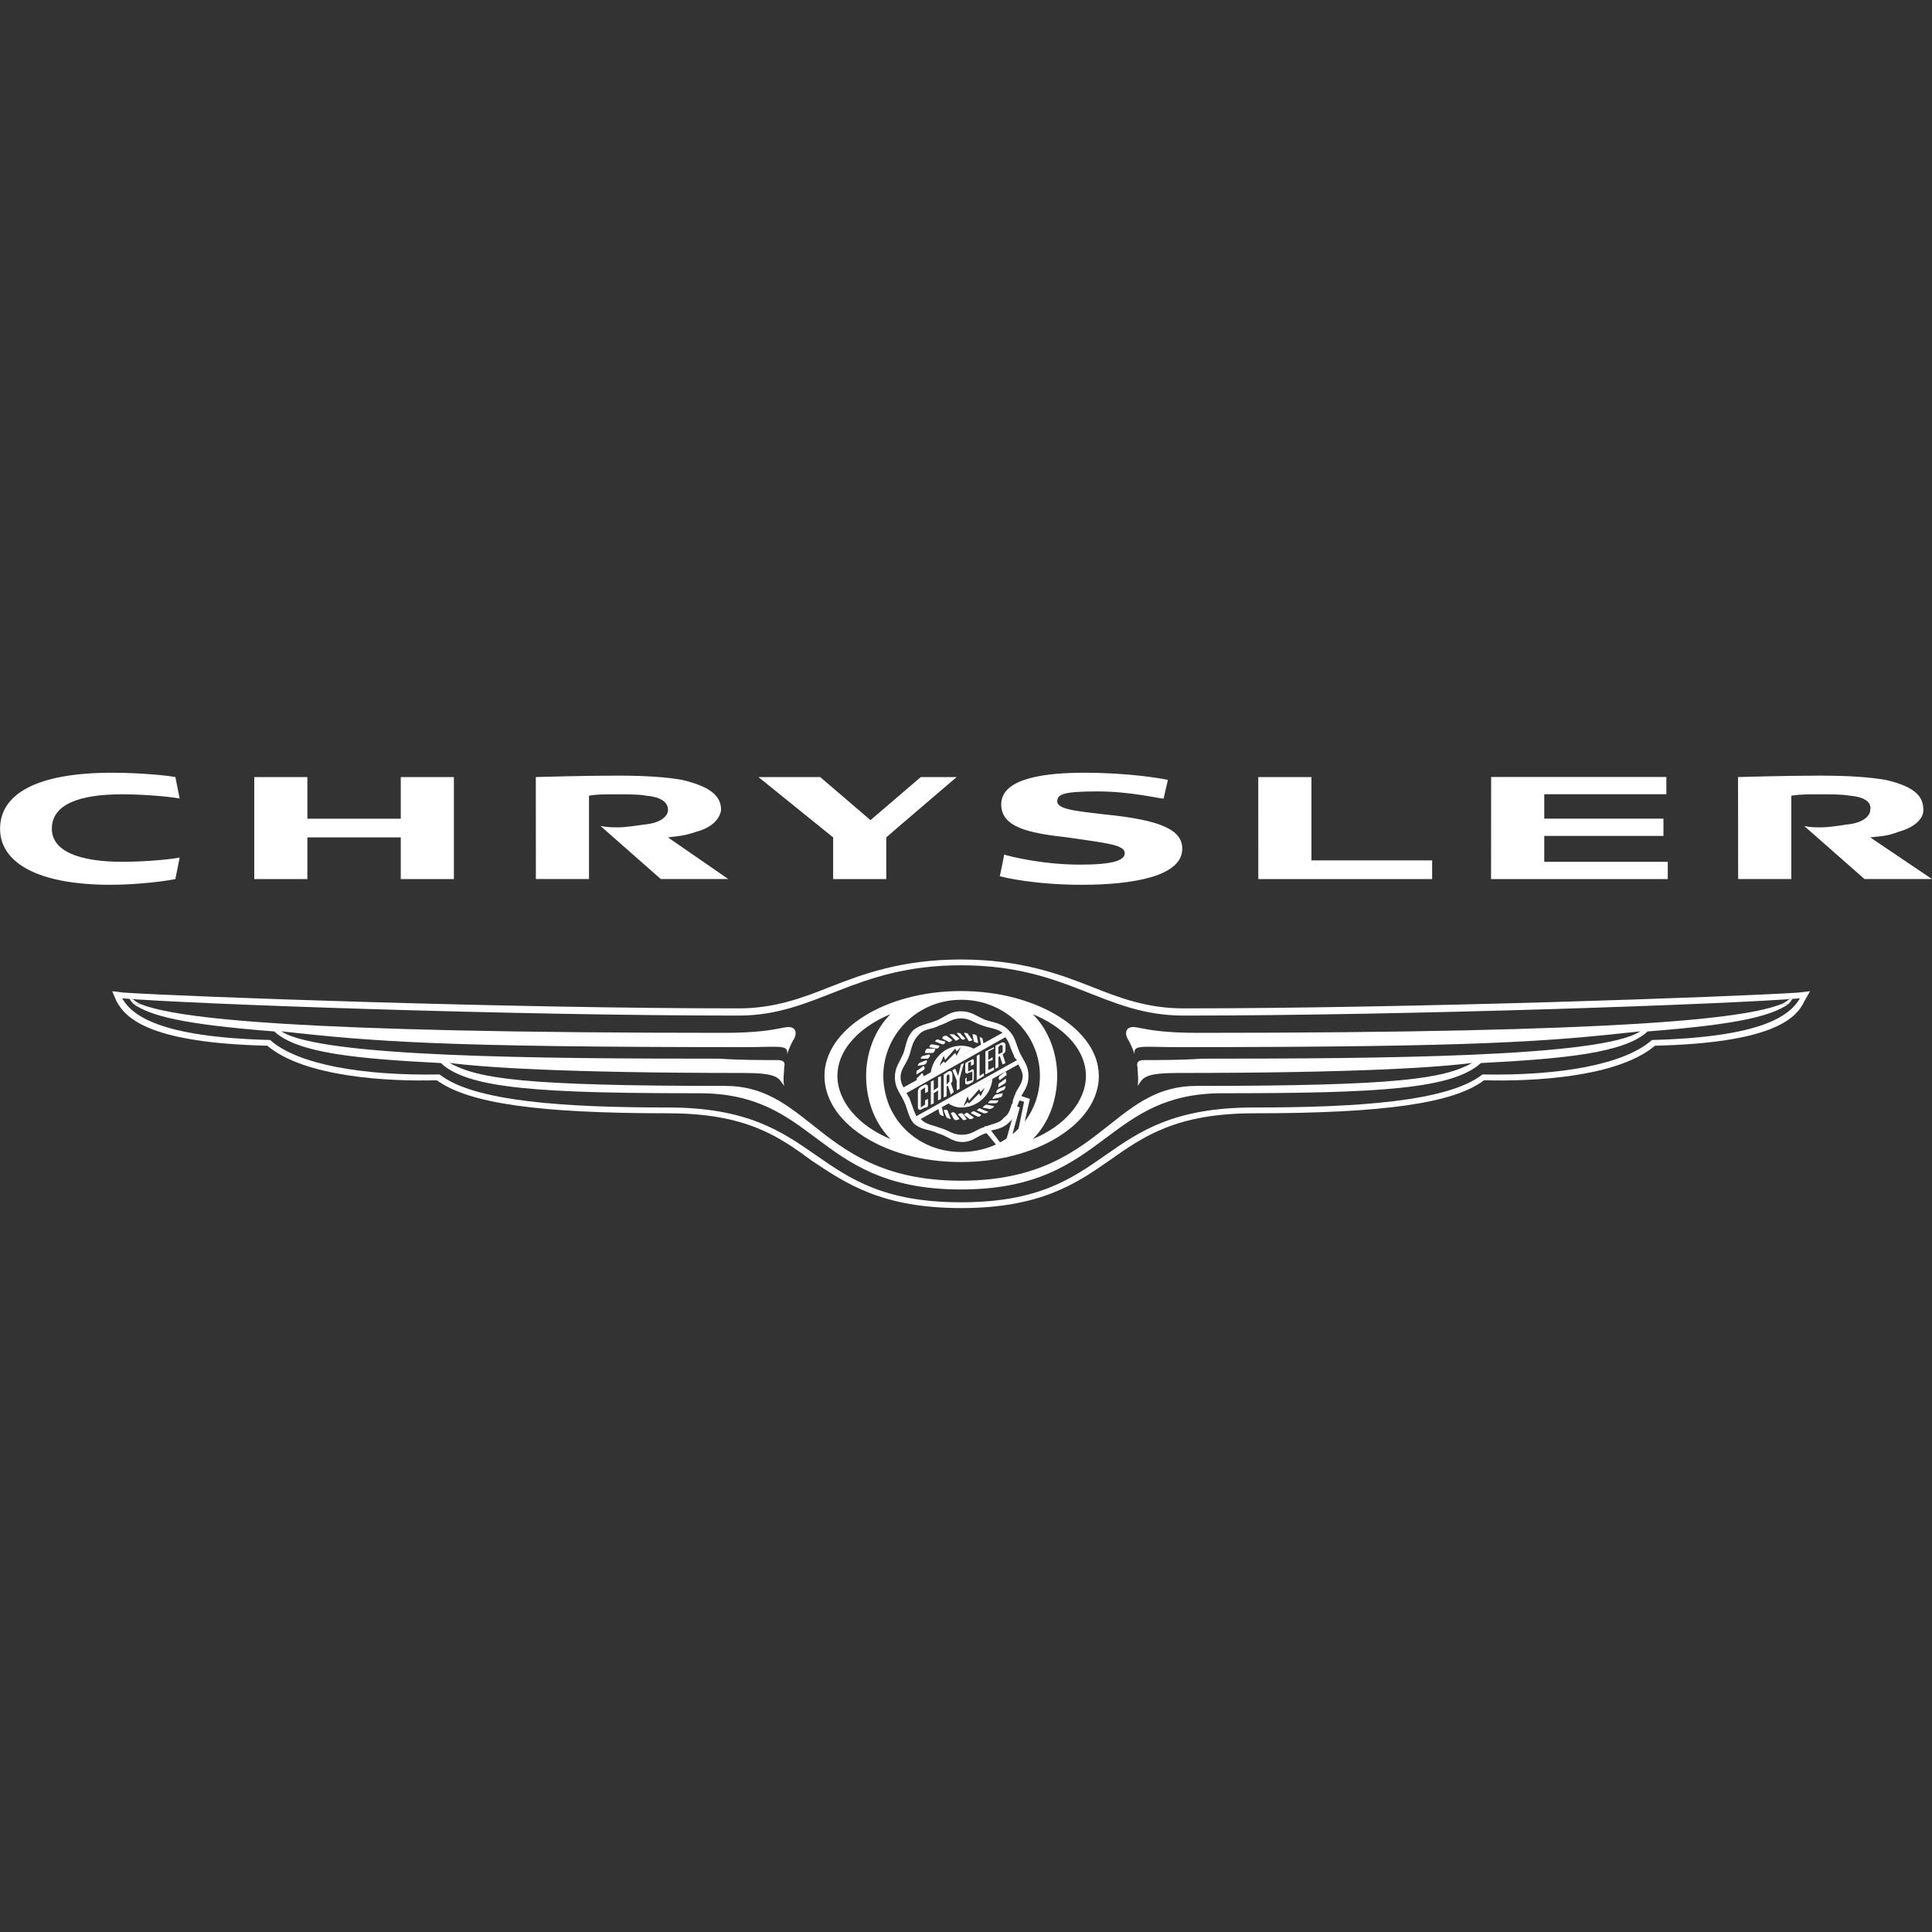 <svg fill="none" height="30" viewBox="0 0 30 30" width="30" xmlns="http://www.w3.org/2000/svg"><rect x="0" y="0" width="30" height="30" fill="#333333" stroke="none"/><g fill="#fff"><path d="m18.602 16.038c6.625 0 8.498-.223 9.056-.446h.112c-.268.179-.736.312-2.186.424-.357.335-1.294.424-2.588.491-.446.402-1.561.469-4.015.469-.88 0-1.332.338-1.806.692-.523.391-1.072.802-2.254.802s-1.731-.411-2.254-.802c-.474-.354-.925-.692-1.806-.692-2.454 0-3.591-.067-4.015-.469-1.316-.067-2.23-.156-2.587-.491-1.45-.112-1.918-.245-2.186-.424h.111c.558.223 2.409.446 9.056.446.511 0 .748-.046.882-.072.053-.01.09-.018.122-.018.111 0 .134.089.089.178-.045.067-.089.178-.112.245.018-.123-.062-.121-.368-.115-.083.002-.182.004-.301.004-4.729 0-5.755-.089-7.182-.245.602.402 4.059.424 6.803.424.312.022.647.022.892.022.089 0 .134.022.112.111 0 .02-.002.045-.004.074-.005.068-.012.153.004.216-.012-.015-.021-.029-.031-.042-.062-.091-.109-.159-.594-.159-2.811 0-4.059-.089-4.572-.156.446.245 1.138.357 4.283.357.589 0 .949.285 1.352.605.512.406 1.095.867 2.306.867s1.793-.461 2.305-.867c.403-.32.763-.605 1.352-.605 3.145 0 3.837-.112 4.283-.357-.513.067-1.762.156-4.573.156-.485 0-.531.067-.594.159-.009.014-.019.028-.031.042.016-.063.009-.148.004-.216-.002-.029-.004-.054-.004-.074-.022-.089.022-.111.111-.111.245 0 .58 0 .892-.022 2.744 0 6.201-.023 6.803-.424-1.428.156-2.454.245-7.182.245-.119 0-.218-.002-.301-.004-.306-.006-.386-.008-.368.115-.022-.067-.067-.178-.111-.245-.045-.089-.022-.178.089-.178.032 0 .069.007.122.018.134.026.371.072.882.072z"/><g clip-rule="evenodd" fill-rule="evenodd"><path d="m17.063 16.706c0 .369-.241.705-.631.947l-.001.001c-.387.241-.921.39-1.51.39-.618 0-1.169-.164-1.554-.427-.351-.239-.565-.561-.565-.912 0-.714.937-1.316 2.119-1.316 1.182 0 2.141.602 2.141 1.316zm-.201 0c0 .401-.334.78-.824.981.245-.245.378-.602.378-.981 0-.096-.01-.192-.029-.286-.051-.254-.171-.493-.35-.672.223.091.413.215.555.36l-0-.001c.17.174.27.38.27.599zm-3.859 0c0-.185.071-.361.197-.517l-.001.002c.146-.181.364-.335.628-.443-.245.245-.378.602-.378.958 0 .335.104.652.298.891.025.032.053.062.081.09-.491-.201-.825-.58-.825-.982zm1.919-1.182c.373 0 .7.155.922.4.007.008.015.017.022.025.177.206.282.47.282.757 0 .669-.535 1.182-1.227 1.182-.387 0-.729-.171-.949-.445-.008-.01-.015-.019-.023-.029-.146-.195-.233-.439-.233-.707 0-.647.535-1.182 1.204-1.182z"/><path d="m13.812 17.174c-.062-.14-.094-.291-.094-.445v-.011c.001.156.033.311.094.455z"/><path d="m14.855 16.038c.022 0 .067 0 .067.022l.067.067c-.022.023-.045.023-.067 0zm-.112.022h.067l.089.067c-.022.023-.067.045-.067.023zm-.111.067c0-.044.045-.044.067-.044l.089.067c-.022.022-.045.044-.067.022zm-.112.045c0-.022.045-.045.067-.022l.089.022c0 .044-.022.044-.045.044zm-.089.089c0-.045.045-.045.045-.045l.112.022c-.001.012-.006.022-.014.031-.008.008-.019.013-.031.014zm-.067.089c0-.045.022-.067.044-.067h.112c0 .044-.022.067-.045.067zm-.067.089c0-.023.022-.045.045-.045l.089-.022c.022.022 0 .044-.022.067zm-.045.112c0-.023.022-.045.022-.045l.112-.044c.022.022 0 .044-.022.067zm-.022.134c0-.045 0-.067.022-.067l.089-.067c.022.022.022.044 0 .067zm.022.111c-.022-.022-.022-.067 0-.067l.067-.067c.022.022.022.044.022.067zm.402.535c-.022 0-.067-.022-.067-.044l-.022-.089c.045-.022.067 0 .067.022zm.111.045c-.022 0-.067-.023-.067-.023l-.045-.112c.045-.022.067 0.0.067.023zm.134 0c-.045.022-.067.022-.089 0l-.045-.089c.022-.022.045-.022.067 0zm.112 0c-.022.022-.067.022-.067 0l-.067-.067c0-.022.045-.022.067-.022zm.112-.022c-.022.023-.045.023-.067.023l-.089-.067c.022-.022.045-.044.067-.022zm.111-.045c0 .022-.044.044-.067.022l-.089-.044c0-.022.045-.045.067-.022zm.112-.044c-.022.022-.044.022-.067.022l-.112-.045c.022-.022.044-.044.067-.022zm.089-.089c0 .022-.044.044-.067.044l-.112-.022c.022-.022.044-.045.067-.045zm.067-.089c0 .022-.022.044-.045.044h-.112c0-.022.023-.044.045-.044zm.067-.112c0 .044-.023.067-.045.067l-.111.023c0-.023.022-.045.044-.067zm.044-.112c0 .044-.022.067-.044.067l-.089.045c-.023-.022 0-.045.022-.067zm0-.112c.022.023 0 .067 0 .067l-.112.067c0-.022 0-.067.022-.067zm0-.112c.022.023.022.067 0 .067l-.089.067c-.022-.023-.022-.045 0-.067zm-.402-.535c.022 0 .045.022.045.022l.022.111c-.022 0-.045 0-.045-.022zm-.111-.044c.022 0 .045 0 .067.022l.022.111c-.022 0-.044 0-.067-.022zm-.134-.022c.022 0 .067 0 .067.022l.067.089c-.022.022-.067.022-.067 0z"/><path d="m15.858 17.019c.067-.111.112-.178.112-.312 0-.156-.067-.223-.134-.357-.067-.156-.067-.245-.178-.357-.112-.111-.223-.111-.357-.156-.156-.067-.223-.134-.379-.134s-.223.067-.357.134c-.156.067-.268.067-.379.156-.111.112-.111.223-.156.357-.067.156-.134.223-.134.379 0 .156.067.223.134.357.067.134.067.245.156.357.134.112.245.089.379.156.156.044.223.134.379.134s.223-.089.357-.134h.022l.312.379.067-.29.134.067.156-.691zm-1.829-.134c-.022-.045-.045-.089-.045-.156 0-.134.089-.201.134-.335.045-.134.045-.223.156-.335.089-.089.178-.067.312-.134.134-.044.201-.112.335-.112.134 0 .201.067.335.112.134.045.223.045.312.112zm.914.736c-.156 0-.201-.067-.357-.111-.112-.044-.201-.044-.29-.134l1.517-.848c.022.045.067.111.067.178 0 .112-.067.178-.111.268 0 .022-.023.044-.023.067-.022.045-.022.067-.022.089-.022.022-.022.045-.022.045-.022.067-.044.134-.111.178-.067.089-.156.089-.268.134-.022 0-.044 0-.044.022h-.022c-.111.044-.178.111-.312.111zm.647.201-.201-.268c.111-.022.201-.044.29-.134.022-.022.044-.044.044-.067zm.201-.178-.067-.044.111-.402-.044-.022c.022-.023.022-.067.044-.089l.067.022zm-1.562-.312c-.044-.089-.067-.178-.111-.29-.022-.022-.022-.044-.045-.067l1.539-.87c.067.089.067.156.134.29 0 .022.023.045.045.067z"/><path d="m14.454 16.796.045-.022v.156l.067-.044v-.156l.045-.022v.357l-.045.022v-.156l-.067.045v.156l-.045.022zm.245.044v-.134l.022-.022c.022 0 .022 0 .022.022v.067c0 .022 0 .022-.022.044zm.067-.022c.022-.022.022-.022.022-.044v-.089c0-.045-.022-.067-.067-.045l-.067.045v.357l.045-.022v-.156h.022l.044.134.045-.044zm.089-.045-.067-.156.045-.022.044.112.045-.178.045-.022-.067.245v.156l-.044.022zm.178-.111c-.022.022-.045 0-.045-.023v-.089c0-.045 0-.045.045-.067l.044-.022c.022-.022.045-.022.045.022v.044l-.045.023v-.067l-.044.022v.134l.044-.022c.022-.022.045-.022.045.022v.089c0 .045 0 .067-.045.089l-.044.022c-.022 0-.045 0-.045-.022v-.067l.022-.022v.067l.089-.022v-.134zm.134-.268.044-.022v.335l.067-.044v.044l-.112.067zm.134-.067.134-.067v.022l-.089.044v.134l.067-.045v.045l-.067.022v.134l.089-.045v.045l-.134.067zm.201.045v-.112l.022-.023c.022-.022.045 0 .045 0v.089c0 .023-.023.023-.023.023zm.067 0c.022-.022.044-.022.044-.067v-.089c0-.022-.044-.044-.067-.022l-.089.044v.357l.045-.022v-.156l.022-.022.045.134.044-.022zm-1.204.602v-.089l-.067.044v.268l.067-.045v-.067l.045-.022v.067c0 .045 0 .067-.045.067l-.045.022c-.022.022-.067.022-.067-.022v-.245c0-.045.022-.067.067-.089l.045-.023c.022 0 .045 0 .045.045v.067z"/><path d="m14.453 16.662c.022-.223.223-.424.468-.424.07-.001.138.015.201.045zm.201-.268-.067.156.067-.067.022.022.156-.156.022.044.067-.134-.067.067-.022-.044-.156.178z"/><path d="m14.921 17.197c-.067 0-.134-.022-.201-.067l.691-.379c-.011.122-.067.237-.158.319-.091.083-.21.128-.333.127zm.105-.173-.067.156.067-.067.022.022.156-.156.022.044.067-.134-.067.067-.022-.044-.156.178z"/><path d="m27.926 15.413c-1.026.067-6.022.245-9.546.245-.557 0-.981-.156-1.427-.335-.513-.201-1.115-.424-2.03-.424s-1.517.223-2.03.424c-.446.178-.87.335-1.427.335-3.524 0-8.52-.178-9.546-.245l-.178-.022.067.156c.156.29.558.647 2.342.691.58.491 1.896.558 2.632.536.491.357 1.561.513 3.591.513 1.205 0 1.718.357 2.231.736.535.357 1.093.736 2.32.736 1.227 0 1.784-.379 2.297-.736.535-.379 1.048-.736 2.253-.736 2.007 0 3.1-.156 3.569-.513.758.022 2.074-.045 2.654-.536 1.784-.044 2.186-.401 2.32-.691l.089-.156zm-2.275.736c-.424.379-1.427.558-2.632.535-.536.424-1.963.513-3.547.513-2.476 0-2.141 1.472-4.55 1.472-2.409 0-2.097-1.472-4.55-1.472-1.584 0-3.011-.089-3.546-.513-1.205.022-2.208-.156-2.632-.535-1.717-.045-2.141-.379-2.297-.647 1.048.089 6.089.268 9.569.268 1.227 0 1.784-.781 3.457-.781s2.208.781 3.457.781c3.479 0 8.52-.178 9.569-.268-.157.268-.58.602-2.298.647z"/><path d="m27.77 15.525.067-.023s-.023.045-.067.089h-.112c.067-.022.112-.067.112-.067z"/><path d="m2.074 15.524-.067-.023s.022.045.067.089h.111c-.067-.022-.111-.067-.111-.067zm17.465-1.874h2.699v-.29h-1.874v-1.294h-.826zm-15.591-1.584v1.584h.825v-.647h1.45v.647h.825v-1.584h-.825v.647h-1.45v-.647zm10.35 0-.781.669-.781-.669h-.959l1.16.937v.647h.825v-.647c.022-.022 1.093-.937 1.093-.937zm8.855 1.584h2.744v-.268h-1.918v-.402h1.851v-.268h-1.851v-.379h1.896v-.268h-2.721zm-7.606-1.16c0 .357.424.446 1.026.513.602.089.892.112.892.245 0 .111-.178.178-.691.178-.602 0-1.115-.134-1.182-.156 0 .022-.067.335-.067.335.067.022.558.134 1.272.134.803 0 1.561-.134 1.561-.558 0-.29-.312-.446-1.205-.535-.357-.045-.736-.067-.736-.201 0-.111.089-.156.625-.156.513 0 .959.112 1.026.112l.067-.29c-.089-.022-.602-.112-1.294-.112-.558 0-1.294.067-1.294.491zm-15.546.379c0 .513.558.87 1.718.87.446 0 .914-.067 1.004-.089l.067-.335c-.089.022-.491.067-.892.067-.647 0-1.093-.156-1.093-.513 0-.379.424-.535 1.093-.535.379 0 .803.044.892.067l-.067-.335c-.111-.022-.535-.067-.982-.067-1.182 0-1.74.335-1.74.87zm8.32.781h.825v-1.294c.111-.022.245-.022.424-.022.201 0 .357 0 .468.022.245.022.335.112.335.223 0 .089-.111.201-.357.223-.178.022-.29.045-.424.045-.089 0-.156 0-.268-.022l.937.825h1.048l-.937-.647c.178-.022.245-.022.446-.089.245-.067.357-.201.379-.335 0-.201-.134-.357-.602-.468-.245-.045-.58-.067-1.004-.067-.602 0-1.204.022-1.271.022zm18.669 0h.825v-1.294c.134-.022.245-.022.446-.022.201 0 .335 0 .468.022.245.022.335.112.312.223 0 .089-.112.201-.357.223-.156.022-.268.045-.424.045-.089 0-.156 0-.245-.022l.937.825h1.048l-.959-.647c.201-.022.268-.022.446-.089.245-.067.379-.201.379-.335 0-.201-.111-.357-.58-.468-.268-.045-.58-.067-1.026-.067-.58 0-1.204.022-1.272.022z"/></g></g></svg>